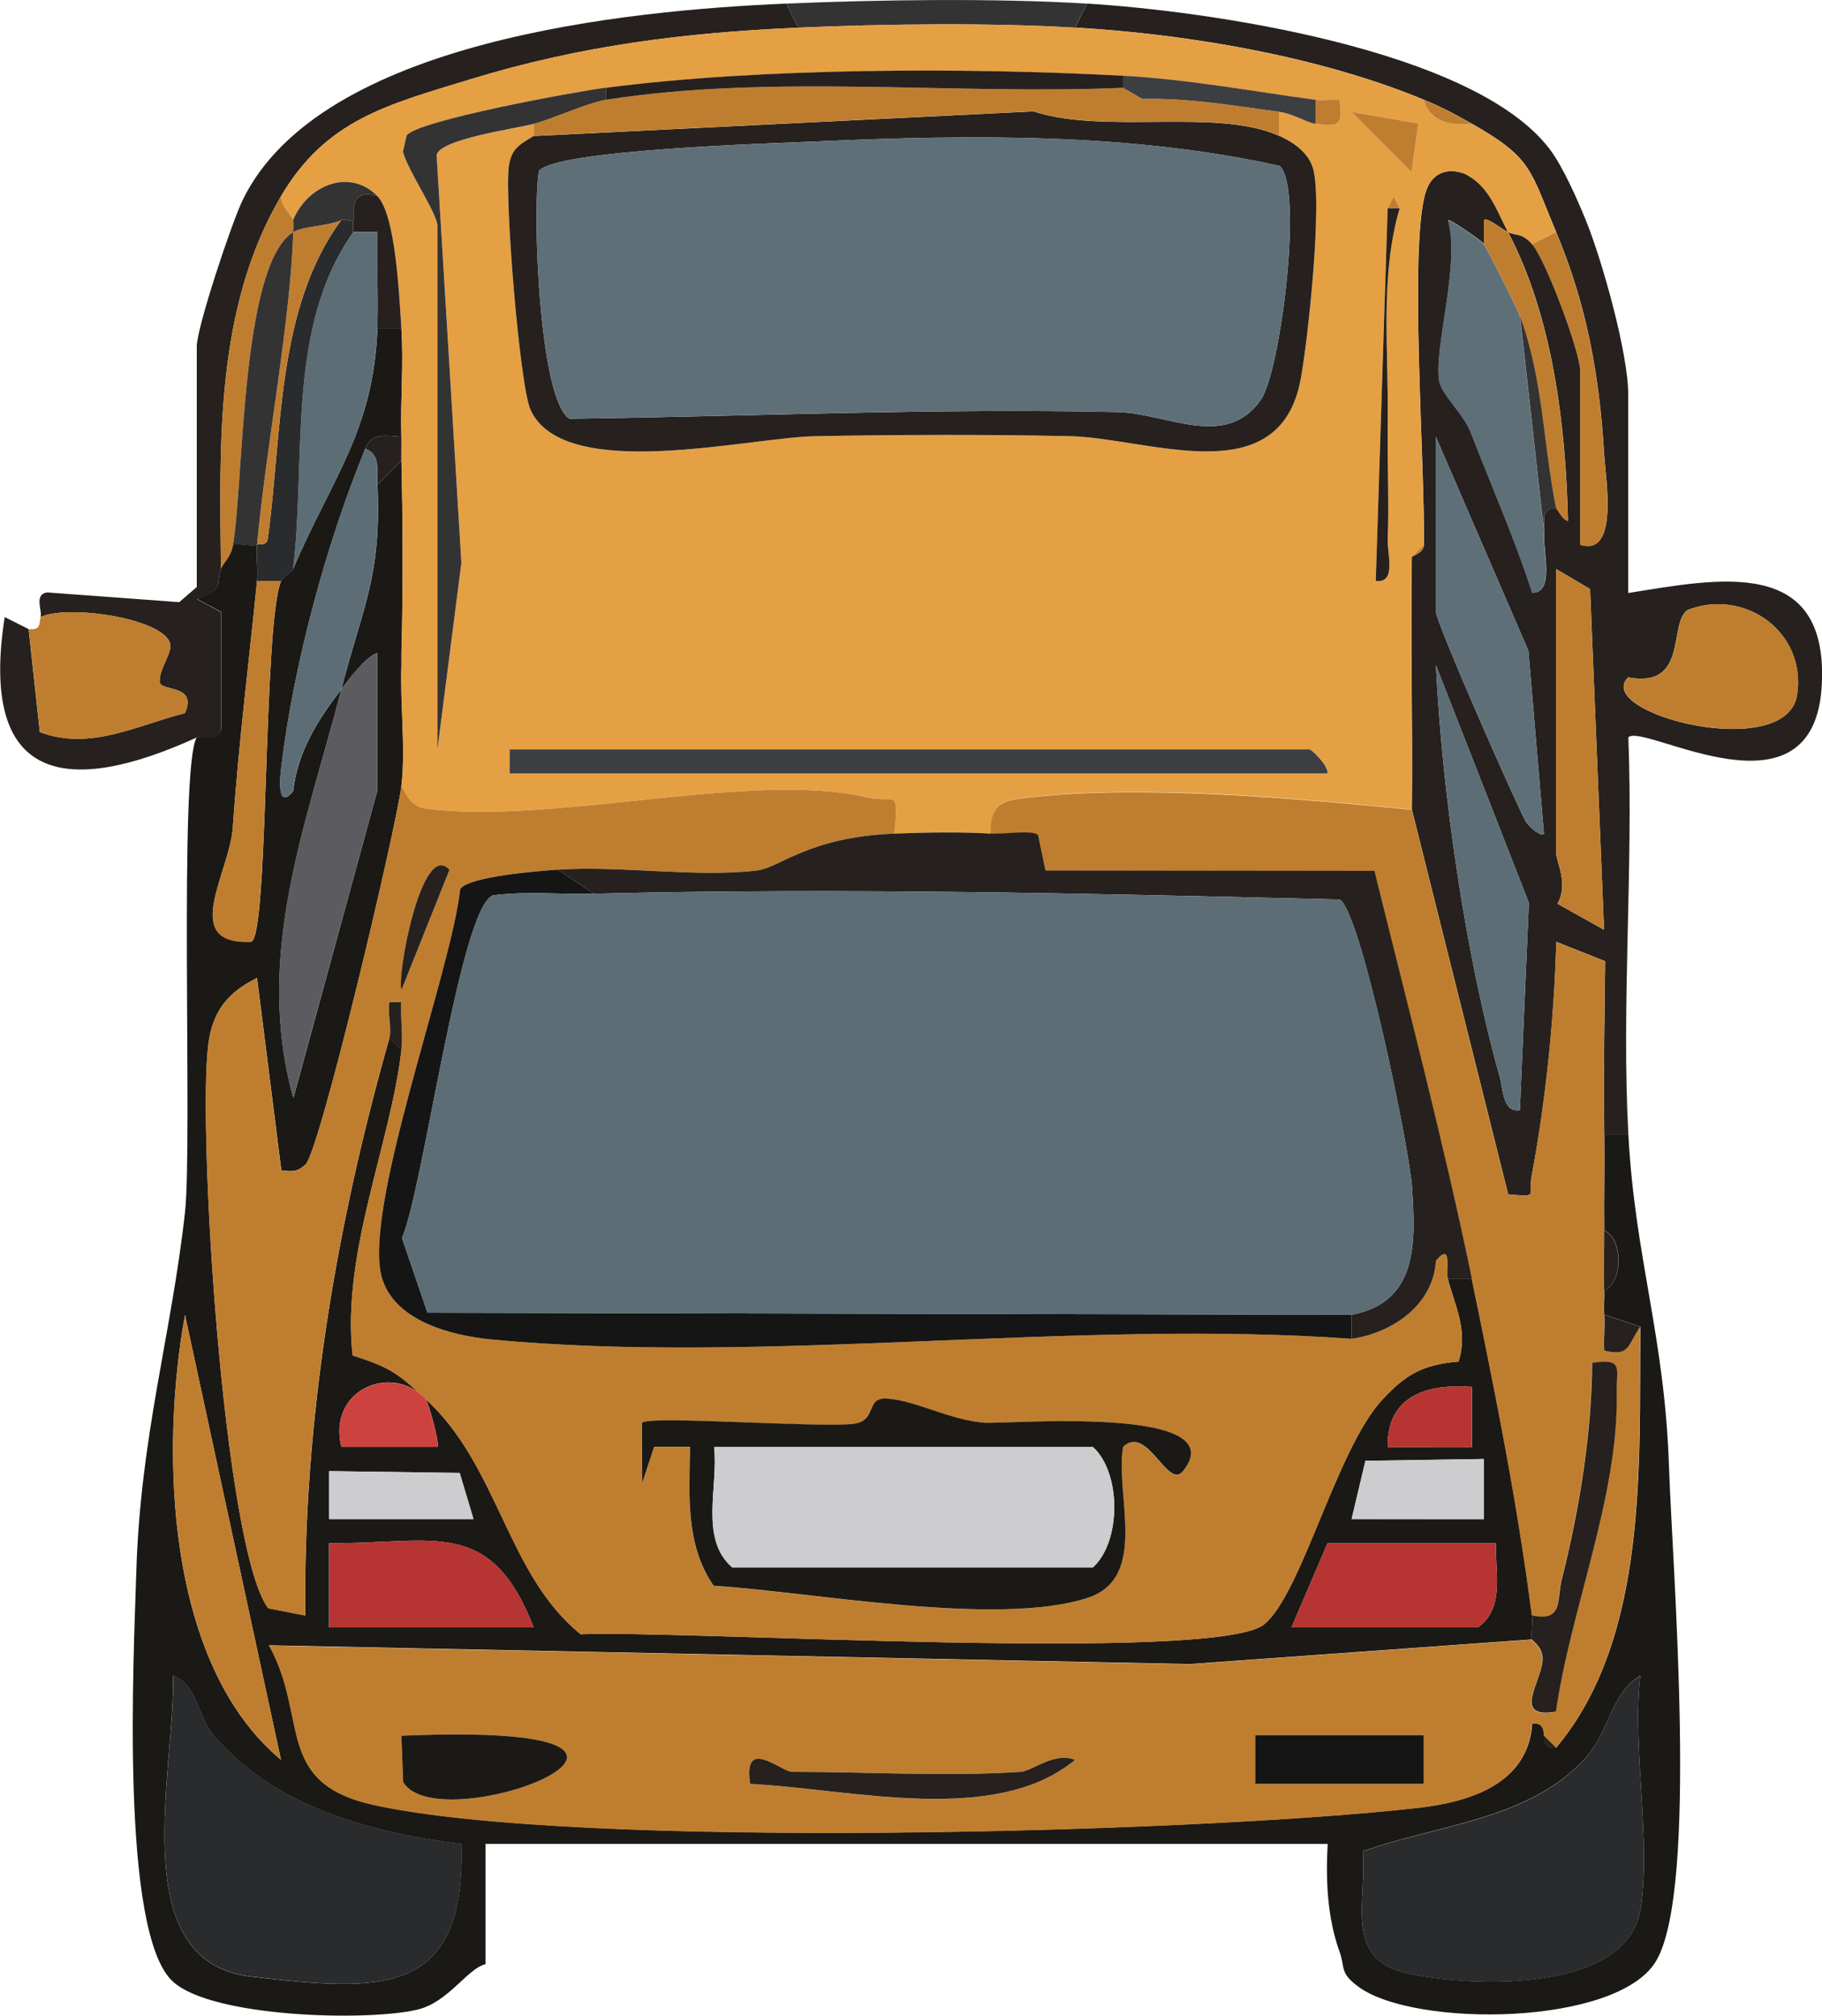 <?xml version="1.0" encoding="UTF-8"?>
<svg id="_图层_2" data-name="图层 2" xmlns="http://www.w3.org/2000/svg" viewBox="0 0 151.48 167.58">
  <defs>
    <style>
      .cls-1 {
        fill: #cdcdd0;
      }

      .cls-2 {
        fill: #cd423e;
      }

      .cls-3 {
        fill: #1b1915;
      }

      .cls-4 {
        fill: #26211e;
      }

      .cls-5 {
        fill: #bf7e2f;
      }

      .cls-6 {
        fill: #5c6d76;
      }

      .cls-7 {
        fill: #5c5c60;
      }

      .cls-8 {
        fill: #b63532;
      }

      .cls-9 {
        fill: #2a2b2d;
      }

      .cls-10 {
        fill: #141514;
      }

      .cls-11 {
        fill: #e5a044;
      }

      .cls-12 {
        fill: #3d3e42;
      }

      .cls-13 {
        fill: #5f6f78;
      }

      .cls-14 {
        fill: #333334;
      }
    </style>
  </defs>
  <g id="_图层_1-2" data-name="图层 1">
    <path class="cls-3" d="M33.37,27.3c.2,2.97-.09,6.02,0,9-1.16-.04-2.41-.44-3,1-3.27,7.96-5.97,17.99-6.99,26.52-.1.81-.36,3.61.99,1.96.39-3.33,2.04-5.91,4.01-8.48-2.9,11.28-7.29,22.05-3.99,33.99l6.97-25.51v-11.48c-.9.22-2.37,2.2-2.98,2.99,1.78-6.92,3.34-9.29,3-17l2-2c.12,5.29.14,10.71,0,16v1c-.12,3.22.36,6.93,0,10-.41,3.47-6.78,30.42-7.98,31.52-.71.65-1.13.58-2.01.48l-2.02-15.99c-2.45,1.21-3.68,2.77-4.04,5.45-.93,6.98,1.26,41.97,4.97,46.95l3.08.6c-.18-16.18,2.59-32.51,7-48.01l1,1c-.95,8.02-4.99,16.85-4.06,25.39,3.24,1.03,3.8,1.54,6.06,3.61-2.82-3.01-8.17-.75-7,3.99h7.99c.21-.2-.75-3.74-1-3.99,6.14,5.62,6.75,14.6,12.91,19.57,8.27-.37,52.92,2.42,56.83-.83,3.14-2.61,5.99-14.55,9.82-18.68,1.96-2.11,3.37-2.91,6.33-3.16.83-2.55-.31-4.62-.89-6.9h2c1.92,9.31,3.79,18.55,5,28,.08.64-.09,1.36,0,2l-28.45,2.05-76.54-1.56c3.33,6.03.37,11.44,8.73,13.27,16.96,3.72,68.3,2.32,86.77.24,4.28-.48,9.17-1.97,9.51-7,1.1-.18.94.95.99,1s-.18,1.12,1,1c7.68-9.17,6.88-23.58,7-35l-3-1c-.06-.66.03-1.34,0-2,1.58-.66,1.58-4.34,0-5-.03-2.66.04-5.34,0-8h2c.54,10.28,3.02,16.74,3.38,27.67.28,8.36,2.47,35.08-1.07,41.06-3.21,5.42-20.06,5.57-24.73,2.16-1.61-1.18-1.11-1.57-1.58-2.89-1.04-2.9-1.16-5.95-1-9H40.37v10c-1.53.36-3.09,3.19-5.71,3.79-4.22.97-16.95.64-20.26-2.32-4.46-3.97-3.27-27.24-3.07-34.02.34-11.39,2.92-19.74,4.05-29.95.64-5.78-.55-37.14.99-39.51.06-.09,1.73.39,2.02-.65v-9.76s-2.03-1.09-2.03-1.09c2.38-.85,1.52-1.16,2.01-2.5.19-.52.82-.93,1-2,.59-.13,1.63.19,2,0-.09.99.1,2.02,0,3-.62,6.38-1.53,13.45-2.01,20.49-.26,3.83-4.45,9.76,1.51,9.52,1.5-.2.98-26.4,2.51-30.01.14-.32.85-.64,1-1,3.19-7.51,6.67-11.41,7-20h2ZM23.36,146.3l-7.98-36.99c-2.07,11.37-1.58,29.02,7.98,36.99ZM122.36,115.3c-3.7-.29-7.07.74-6.99,5h7s0-5,0-5ZM123.37,121.29l-9.85.15-1.15,4.85h11s0-5,0-5ZM38.21,122.45l-10.84-.15v3.99s12,0,12,0l-1.15-3.84ZM44.37,135.3c-3.6-9.3-8.37-6.93-17.01-7.01v7.01h17.01ZM124.37,128.3h-14l-3,7h15.5c2.26-1.62,1.43-4.57,1.5-7ZM38.37,153.3c-7.47-.93-15.48-3.04-20.55-8.96-1.48-1.73-1.33-4.23-3.45-5.04.28,7.58-4.19,23.76,6.47,25.02,10.84,1.27,17.88,1.75,17.52-11.01ZM136.37,158.8c.95-5.66-.7-13.56,0-19.5-2.47,1.47-2.57,4.69-4.6,6.9-4.68,5.13-12.39,5.5-18.46,7.71.32,4.27-1.63,9,3.78,10.16s18.12,1.58,19.28-5.28Z"/>
    <path class="cls-4" d="M90.37.3c10.02.6,32.1,3.78,38.44,12.06,1.11,1.44,2.32,4.2,3.04,5.96,1.39,3.43,3.52,11.09,3.52,14.48v16.5c7.54-1.21,16.58-3.07,16.1,7.52-.54,12.05-14.88,3.2-16.09,4.48.42,10.94-.58,22.07,0,33h-2c-.08-4.78.02-9.6.07-14.39l-4.06-1.61c-.18,6.46-.86,13.15-2.05,19.48-.3,1.62.68,1.74-1.95,1.51l-8.01-32c.08-6.99-.11-14.02,0-21,0-.07.99-.3,1-1,.12-6.38-1.26-24.83.16-29.34.47-1.51,1.7-2.06,3.19-1.53,2.08.99,2.69,3.05,3.65,4.87-.6-.28-1.74-1.25-1.99-1v2c-.18-.25-2.89-2.14-3-2,1.05,3.58-1.18,10.65-.73,13.36.19,1.14,2.03,2.77,2.61,4.26,1.72,4.45,3.66,8.84,5.13,13.37,1.9.01.83-3.63.99-4.99.06-.48-.08-.99,0-1.48.19-.48.52-.58.99-.52.15.02.48.92.98,1.01-.18-7.9-1.26-16.94-4.98-24.01.69.33,1.15.04,2,1,1.15,1.3,4,8.99,4,10.5v14.5c3.23,1.02,2.11-5.5,1.99-7.49-.39-6.61-1.45-12.44-3.99-18.51-2.18-5.2-1.99-6.16-7-9-1.42-.8-2.47-1.37-4-2-8.68-3.6-19.6-5.45-29-6l1-2ZM119.37,36.3v14.5c0,.95,6.97,16.7,7.49,17.51.31.48,1.28,1.3,1.5.99l-1.29-15.2-7.7-17.8ZM129.37,47.3v23.5c0,.93,1.07,2.6.12,4.33l3.87,2.17-1.16-28.33-2.83-1.67ZM135.36,56.31c-3,3,13.18,7.15,14.05,1.46.8-5.22-4.37-8.92-9.13-7.05-1.59,1.18.11,6.53-4.93,5.59ZM126.36,92.29l.75-17.24-7.73-19.75c.52,10.57,2.43,23.98,5.3,34.19.29,1.03.24,3.03,1.68,2.8Z"/>
    <path class="cls-4" d="M65.37.3l1,2c-9.47.41-18.14,1.5-27.22,4.28-6.92,2.12-12.02,3.35-15.78,9.72-5.46,9.25-5.12,20.54-5,31-.5,1.34.37,1.65-2.01,2.5l2.02,1.09v9.76c-.27,1.05-1.95.56-2,.65-10.81,4.93-18.14,3.82-15.99-10l1.99,1,.93,8.56c4.2,1.59,8.11-.59,12.06-1.57,1.09-2.43-2.02-1.78-2.09-2.58-.09-1.11,1.09-2.41.85-3.24-.59-2.05-8.45-3.25-10.77-2.17.21-.46-.59-1.88.56-2.05l10.98.81,1.46-1.26v-20c0-1.57,2.9-10.29,3.82-12.18C26.65,3.34,52.23.85,65.37.3Z"/>
    <path class="cls-5" d="M3.37,51.3c2.32-1.08,10.17.12,10.77,2.17.24.82-.94,2.13-.85,3.24.06.8,3.18.15,2.09,2.58-3.95.98-7.86,3.17-12.06,1.57l-.93-8.56c1.12.12.82-.61,1-1Z"/>
    <path class="cls-14" d="M90.37.3l-1,2c-7.1-.42-15.86-.31-23,0l-1-2c7.75-.33,17.31-.46,25,0Z"/>
    <path class="cls-11" d="M66.37,2.3c7.14-.31,15.9-.42,23,0,9.4.55,20.32,2.4,29,6,.52,1.84,2.26,2.17,4,2,5.01,2.84,4.82,3.8,7,9l-2,1c-.85-.96-1.31-.67-2-1-.96-1.82-1.57-3.89-3.65-4.87-1.49-.53-2.72.03-3.19,1.53-1.42,4.51-.04,22.96-.16,29.34l-1,1c-.11,6.98.08,14.01,0,21-9.37-.94-22.2-2.09-31.55-1.05-2.27.25-3.47.34-3.45,3.05-2.56-.15-5.43-.1-8,0,.34-3.96.12-2.45-2.43-3.04-9.01-2.09-25.02,1.99-35.17,1.11-2-.17-2.45-.13-3.4-2.07.36-3.07-.12-6.78,0-10,.01-.4,0-.7,0-1,.14-5.29.12-10.71,0-16-.02-.67.02-1.33,0-2-.09-2.98.2-6.03,0-9-.18-2.65-.46-9.43-2-11-2.31-2.36-5.82-.89-7,2-.05-.32-1.09-1.23-1-2,3.76-6.37,8.86-7.6,15.78-9.72,9.08-2.78,17.74-3.87,27.22-4.28ZM50.37,7.3c-2.6.34-15.56,2.7-16.56,3.96l-.31,1.36c.36,1.5,2.87,5.15,2.87,6.19v43.5l1.99-15.51-2.06-33.88c.21-1.36,6.63-2.22,8.07-2.61v1c-1.14.7-1.85,1-2.06,2.48-.38,2.57.89,18.28,1.8,20.28,2.8,6.14,18.18,2.28,23.71,2.19,6.99-.11,14.1-.14,21.09,0,6.54.14,17.43,4.82,19.22-4.7.63-3.36,1.84-14.8,1.03-17.57-.38-1.32-1.62-2.15-2.79-2.69v-2c1.17.16,2.22.88,3,1,1.97.31,2.31.1,1.99-1.99-.65-.07-1.35.08-1.99,0-5.34-.72-10.6-1.71-16-2-13.03-.7-30.17-.67-43,1ZM117.35,14.3l.58-4.03-5.56-.96,4.99,4.99ZM115.37,17.3l-.99,30.99c1.75.23.94-2.27.99-3.48.12-2.83-.02-5.69,0-8.51,0-.33,0-.69,0-1,.11-6-.69-12.2,1-18l-.5-.98-.5.98ZM110.37,64.3c.08-.65-1.33-2-1.5-2H42.37v2h68Z"/>
    <path class="cls-5" d="M33.37,65.3c.96,1.94,1.4,1.89,3.4,2.07,10.15.88,26.17-3.2,35.17-1.11,2.55.59,2.77-.92,2.43,3.04-7.18.29-9.52,2.84-11.45,3.07-5.01.6-11.28-.42-16.55-.07-1.67.11-7.39.56-8.11,1.61-.74,6.94-8.26,26.93-6.47,32.44,1.14,3.49,5.73,4.69,9.03,5,22.59,2.16,48.6-1.71,71.55-.05,3.41-.49,6.8-2.83,7.01-6.48,1.39-1.68.83.87.99,1.48.58,2.28,1.72,4.35.89,6.9-2.96.25-4.37,1.05-6.33,3.16-3.83,4.13-6.68,16.07-9.82,18.68-3.92,3.25-48.56.46-56.83.83-6.16-4.97-6.77-13.94-12.91-19.57-2.26-2.07-2.82-2.58-6.06-3.61-.93-8.54,3.11-17.37,4.06-25.39.15-1.3-.09-2.69-.01-4h-.98c-.17.93.21,2.22-.01,3-4.41,15.49-7.18,31.83-7,48.01l-3.08-.6c-3.7-4.99-5.9-39.97-4.97-46.95.36-2.67,1.59-4.23,4.04-5.45l2.02,15.99c.88.1,1.3.17,2.01-.48,1.2-1.1,7.57-28.05,7.98-31.52ZM37.37,72.31c-2.32-2.57-4.41,8.95-3.99,9.99l3.99-9.99ZM98.36,122.29c4.36-5.51-14.73-3.89-16.49-4-2.88-.2-5.73-1.85-8.14-2.01-1.85-.12-.76,1.84-2.79,2.1-2.77.36-16.96-.71-17.58-.09l.02,5,.99-3h2.99c-.05,3.91-.41,8.15,1.96,11.55,8.14.51,23.6,3.44,31.09,1.01,5.12-1.66,2.28-8.58,2.95-12.55,2.02-1.93,3.71,3.62,4.99,2Z"/>
    <path class="cls-5" d="M117.37,67.3l8.01,32c2.63.23,1.65.11,1.95-1.51,1.18-6.34,1.87-13.03,2.05-19.48l4.06,1.61c-.05,4.79-.15,9.61-.07,14.39.04,2.66-.03,5.34,0,8,.02,1.66-.06,3.34,0,5,.03.66-.06,1.34,0,2,.09.98-.07,2.01,0,2.99,2.18.52,1.93-.54,2.99-1.99-.12,11.42.68,25.83-7,35l-1-1c-.05-.05.12-1.17-.99-1-.34,5.03-5.23,6.52-9.51,7-18.47,2.08-69.81,3.48-86.77-.24-8.36-1.84-5.4-7.25-8.73-13.27l76.54,1.56,28.45-2.05c.02.13.78.54.87,1.44.19,1.79-2.78,5.23,1.12,4.56,1.22-8.49,5.21-17.85,5.05-26.47-.04-2.05.62-2.94-2.04-2.52-.04,5.93-1.08,12.29-2.53,18.02-.42,1.68.13,3.54-2.47,2.98-1.21-9.45-3.08-18.69-5-28-2.33-11.28-5.34-22.7-8.1-33.9l-27.35-.03-.62-2.95c-.43-.44-2.88-.05-3.93-.12-.02-2.71,1.19-2.8,3.45-3.05,9.35-1.03,22.18.12,31.55,1.05ZM33.52,148.15c3.04,5.14,29.14-5.11-.15-3.85l.15,3.85ZM104.36,144.25v4.05h14.01v-4.05h-14.01ZM84.87,147.3c-6.05.41-12.84,0-19,0-.97,0-4.12-3.02-3.5,1,8.42.44,20.36,3.53,27-1.99-1.7-.7-3.54.92-4.5.99Z"/>
    <path class="cls-9" d="M38.37,153.3c.36,12.77-6.69,12.29-17.52,11.01-10.67-1.25-6.2-17.43-6.47-25.02,2.12.81,1.97,3.32,3.45,5.04,5.07,5.92,13.08,8.03,20.55,8.96Z"/>
    <path class="cls-9" d="M136.37,158.8c-1.16,6.86-13.87,6.44-19.28,5.28s-3.46-5.89-3.78-10.16c6.08-2.21,13.78-2.57,18.46-7.71,2.02-2.22,2.13-5.44,4.6-6.9-.7,5.94.95,13.84,0,19.5Z"/>
    <path class="cls-4" d="M74.37,69.3c2.57-.1,5.44-.15,8,0,1.05.06,3.5-.33,3.93.12l.62,2.95,27.35.03c2.76,11.2,5.77,22.62,8.1,33.9h-2c-.16-.62.4-3.16-.99-1.48-.21,3.65-3.6,5.99-7.01,6.48v-2c5.53-1.04,5.32-5.98,5.03-10.54-.2-3.25-4.26-22.93-6.01-23.98-20.61-.5-41.41-.99-62.02-.48l-3-2c5.27-.35,11.54.67,16.55.07,1.93-.23,4.27-2.78,11.45-3.07Z"/>
    <path class="cls-7" d="M28.37,57.3c.61-.8,2.08-2.78,2.99-2.99v11.48s-6.98,25.51-6.98,25.51c-3.3-11.94,1.08-22.71,3.99-33.99Z"/>
    <path class="cls-5" d="M23.36,146.3c-9.55-7.97-10.05-25.62-7.98-36.99l7.98,36.99Z"/>
    <path class="cls-6" d="M29.37,19.3h2c-.06,2.65.1,5.35,0,8-.33,8.59-3.81,12.49-7,20,1.11-9.31-.61-20.09,5-28Z"/>
    <path class="cls-8" d="M124.37,128.3c-.07,2.43.76,5.38-1.5,7h-15.5l3-7h14Z"/>
    <path class="cls-8" d="M44.37,135.3h-17v-7.01c8.63.08,13.4-2.3,17,7.01Z"/>
    <path class="cls-5" d="M23.37,48.3c-1.52,3.61-1.01,29.81-2.51,30.01-5.96.25-1.77-5.69-1.51-9.52.49-7.04,1.39-14.11,2.01-20.49h2Z"/>
    <path class="cls-6" d="M31.37,40.3c.34,7.71-1.22,10.08-3,17-1.97,2.57-3.62,5.15-4.01,8.48-1.35,1.65-1.08-1.15-.99-1.96,1.02-8.54,3.73-18.56,6.99-26.52,1.31.48.95,1.9,1,3Z"/>
    <path class="cls-4" d="M127.37,134.3c2.6.56,2.05-1.3,2.47-2.98,1.45-5.73,2.49-12.09,2.53-18.02,2.66-.41,2,.47,2.04,2.52.16,8.62-3.84,17.98-5.05,26.47-3.89.67-.93-2.77-1.12-4.56-.09-.9-.85-1.31-.87-1.44-.09-.64.08-1.36,0-2Z"/>
    <path class="cls-9" d="M29.37,19.3c-5.61,7.91-3.89,18.69-5,28-.15.36-.86.68-1,1h-2c.1-.98-.09-2.01,0-3,.27-.14.82.14.9-.57,1.21-8.76.69-19.09,6.1-26.43.3-.13.82.15,1,0v1Z"/>
    <polygon class="cls-1" points="123.37 121.29 123.37 126.3 112.37 126.29 113.52 121.45 123.37 121.29"/>
    <path class="cls-5" d="M24.37,18.3c.05.31,0,.68,0,1-4.36,2.78-4.09,20.7-5,26-.18,1.07-.81,1.48-1,2-.12-10.46-.46-21.75,5-31-.09.77.95,1.68,1,2Z"/>
    <path class="cls-5" d="M28.37,18.3c-5.42,7.33-4.89,17.67-6.1,26.43-.08.71-.62.43-.9.57.72-7.95,2.84-18.98,3-26,.77-.49,2.92-.51,4-1Z"/>
    <polygon class="cls-1" points="38.21 122.45 39.36 126.29 27.36 126.29 27.36 122.3 38.21 122.45"/>
    <path class="cls-14" d="M21.37,45.3c-.37.19-1.41-.13-2,0,.91-5.3.64-23.22,5-26-.16,7.02-2.28,18.05-3,26Z"/>
    <path class="cls-14" d="M31.37,16.3c-2.57-.78-1.81,1.84-2,2s-.7-.13-1,0c-1.08.49-3.23.51-4,1,0-.32.05-.69,0-1,1.18-2.89,4.69-4.36,7-2Z"/>
    <path class="cls-2" d="M35.37,116.3c.24.26,1.21,3.8,1,3.99h-7.99c-1.17-4.74,4.17-7,7-3.99Z"/>
    <path class="cls-8" d="M122.36,115.3v5.01s-6.99-.01-6.99-.01c-.08-4.26,3.3-5.29,6.99-5Z"/>
    <path class="cls-4" d="M136.37,110.3c-1.06,1.46-.81,2.52-2.99,1.99-.08-.98.09-2.01,0-2.99l3,1Z"/>
    <path class="cls-4" d="M33.37,36.3c.02.67-.02,1.33,0,2l-2,2c-.05-1.1.31-2.52-1-3,.59-1.44,1.84-1.04,3-1Z"/>
    <path class="cls-4" d="M133.37,107.3c-.06-1.66.02-3.34,0-5,1.58.66,1.58,4.34,0,5Z"/>
    <path class="cls-4" d="M33.37,87.3l-1-1c.22-.78-.16-2.07.01-2.99h.98c-.08,1.3.16,2.7.01,3.99Z"/>
    <path class="cls-5" d="M33.37,55.3v-1c0,.3.01.6,0,1Z"/>
    <path class="cls-4" d="M129.37,145.3c-1.18.12-.95-.95-1-1l1,1Z"/>
    <path class="cls-13" d="M119.37,36.3l7.7,17.8,1.29,15.2c-.23.31-1.19-.51-1.5-.99-.52-.81-7.49-16.56-7.49-17.51v-14.5Z"/>
    <path class="cls-6" d="M126.36,92.29c-1.44.23-1.39-1.76-1.68-2.8-2.87-10.22-4.78-23.63-5.3-34.19l7.73,19.75-.75,17.24Z"/>
    <path class="cls-13" d="M123.37,20.3c.27.4,2.7,5.18,3,6l2,18c-.16,1.37.91,5-.99,4.99-1.47-4.54-3.41-8.92-5.13-13.37-.58-1.5-2.42-3.12-2.61-4.26-.45-2.71,1.78-9.77.73-13.36.11-.14,2.82,1.75,2.99,2Z"/>
    <path class="cls-5" d="M135.36,56.31c5.04.95,3.33-4.4,4.93-5.59,4.75-1.87,9.93,1.83,9.13,7.05-.87,5.68-17.05,1.53-14.05-1.46Z"/>
    <path class="cls-5" d="M129.37,47.3l2.83,1.67,1.16,28.33-3.87-2.17c.96-1.73-.12-3.4-.12-4.33v-23.5Z"/>
    <path class="cls-5" d="M129.37,19.3c2.54,6.07,3.6,11.89,3.99,18.51.12,1.99,1.24,8.52-1.99,7.49v-14.5c0-1.51-2.85-9.2-4-10.5l2-1Z"/>
    <path class="cls-5" d="M125.37,19.3c3.72,7.08,4.8,16.12,4.98,24.01-.5-.1-.83-.99-.98-1.01-1.07-5.32-1.09-10.84-3-16-.3-.82-2.73-5.6-3-6v-2c.26-.26,1.4.72,2,1Z"/>
    <path class="cls-14" d="M129.37,42.3c-.47-.06-.8.04-.99.52-.09.49.05,1,0,1.48l-2-18c1.91,5.16,1.93,10.68,3,16Z"/>
    <path class="cls-5" d="M122.37,10.3c-1.74.17-3.48-.16-4-2,1.53.63,2.58,1.2,4,2Z"/>
    <path class="cls-5" d="M117.37,46.3l1-1c-.01.7-1,.93-1,1Z"/>
    <path class="cls-4" d="M106.37,11.3c1.17.54,2.41,1.38,2.79,2.69.81,2.78-.4,14.21-1.03,17.57-1.79,9.52-12.68,4.83-19.22,4.7-6.99-.15-14.1-.12-21.09,0-5.53.09-20.91,3.94-23.71-2.19-.91-2-2.18-17.71-1.8-20.28.22-1.48.93-1.79,2.06-2.48l41.55-2.05c5.92,1.95,15.29-.31,20.45,2.05ZM68.08,11.75c-3.53.16-21.99.68-23.28,2.48-.56,3.55.06,19.11,2.55,20.58,15.15-.19,30.37-.89,45.56-.55,4.1.09,8.97,3.16,11.91-1.01,1.65-2.35,3.58-17.73,1.56-19.46-12.38-2.75-25.61-2.6-38.3-2.04Z"/>
    <path class="cls-5" d="M93.37,7.3l1.59.92c3.86-.09,7.63.57,11.41,1.08v2c-5.16-2.36-14.53-.1-20.45-2.05l-41.55,2.05v-1c1.59-.43,4.53-1.77,6-2,13.77-2.17,29.03-.39,43-1Z"/>
    <path class="cls-12" d="M110.37,64.3H42.37v-2h66.5c.17,0,1.58,1.35,1.5,2Z"/>
    <path class="cls-14" d="M50.37,7.3v1c-1.47.23-4.41,1.57-6,2-1.44.39-7.86,1.26-8.07,2.61l2.06,33.88-1.99,15.51V18.8c0-1.04-2.51-4.69-2.87-6.19l.31-1.36c1-1.25,13.96-3.62,16.56-3.96Z"/>
    <path class="cls-4" d="M93.37,6.3v1c-13.97.61-29.23-1.17-43,1v-1c12.83-1.67,29.97-1.7,43-1Z"/>
    <path class="cls-4" d="M116.37,17.3c-1.69,5.8-.89,12-1,18v1c-.02,2.82.12,5.69,0,8.51-.05,1.22.76,3.71-.99,3.48l.99-30.99h1Z"/>
    <path class="cls-12" d="M109.37,8.3v2c-.78-.12-1.83-.84-3-1-3.78-.51-7.55-1.17-11.41-1.08l-1.59-.92v-1c5.4.29,10.66,1.28,16,2Z"/>
    <path class="cls-4" d="M31.37,16.3c1.54,1.57,1.82,8.35,2,11h-2c.1-2.65-.06-5.35,0-8.01h-2s0-.99,0-.99c.19-.16-.57-2.78,2-2Z"/>
    <polygon class="cls-5" points="117.35 14.3 112.37 9.31 117.93 10.27 117.35 14.3"/>
    <path class="cls-5" d="M109.37,8.3c.64.09,1.34-.06,1.99,0,.32,2.09-.02,2.31-1.99,1.99v-2Z"/>
    <polygon class="cls-5" points="116.37 17.3 115.37 17.3 115.87 16.32 116.37 17.3"/>
    <path class="cls-5" d="M115.37,36.3v-1c0,.31,0,.67,0,1Z"/>
    <path class="cls-3" d="M98.36,122.29c-1.28,1.62-2.97-3.93-4.99-2-.68,3.97,2.17,10.89-2.95,12.55-7.49,2.44-22.95-.5-31.09-1.01-2.37-3.4-2.02-7.64-1.96-11.55h-2.99s-.99,3-.99,3l-.02-5c.62-.62,14.81.44,17.58.09,2.04-.26.94-2.22,2.79-2.1,2.42.16,5.27,1.81,8.14,2.01,1.76.12,20.85-1.51,16.49,4ZM59.37,120.3c.37,3.29-1.24,7.62,1.5,10h30c2.36-2.15,2.36-7.85,0-10h-31.5Z"/>
    <path class="cls-10" d="M46.37,72.3l3,2c-2.78.07-5.59-.23-8.37.13-2.75.93-5.79,24.38-7.58,28.49l2.12,6.21,76.83.17v2c-22.95-1.66-48.97,2.21-71.55.05-3.3-.32-7.9-1.51-9.03-5-1.79-5.51,5.73-25.5,6.47-32.44.71-1.04,6.44-1.5,8.11-1.61Z"/>
    <path class="cls-4" d="M37.37,72.31l-3.99,9.99c-.43-1.03,1.67-12.56,3.99-9.99Z"/>
    <path class="cls-3" d="M33.52,148.15l-.15-3.85c29.3-1.26,3.19,8.98.15,3.85Z"/>
    <rect class="cls-10" x="104.36" y="144.25" width="14.01" height="4.05"/>
    <path class="cls-4" d="M84.87,147.3c.96-.07,2.8-1.69,4.5-.99-6.65,5.51-18.59,2.42-27,1.99-.62-4.02,2.54-1,3.5-1,6.16,0,12.95.41,19,0Z"/>
    <path class="cls-6" d="M49.37,74.3c20.61-.51,41.4-.02,62.02.48,1.76,1.05,5.81,20.72,6.01,23.98.29,4.56.5,9.5-5.03,10.54l-76.83-.17-2.12-6.21c1.78-4.11,4.82-27.56,7.58-28.49,2.78-.36,5.59-.06,8.37-.13Z"/>
    <path class="cls-13" d="M68.08,11.75c12.69-.57,25.92-.72,38.3,2.04,2.02,1.73.09,17.11-1.56,19.46-2.93,4.17-7.81,1.1-11.91,1.01-15.19-.34-30.41.35-45.56.55-2.49-1.47-3.11-17.03-2.55-20.58,1.29-1.8,19.74-2.32,23.28-2.48Z"/>
    <path class="cls-1" d="M59.37,120.3h31.5c2.36,2.15,2.36,7.85,0,10h-30c-2.74-2.38-1.13-6.71-1.5-10Z"/>
  </g>
</svg>